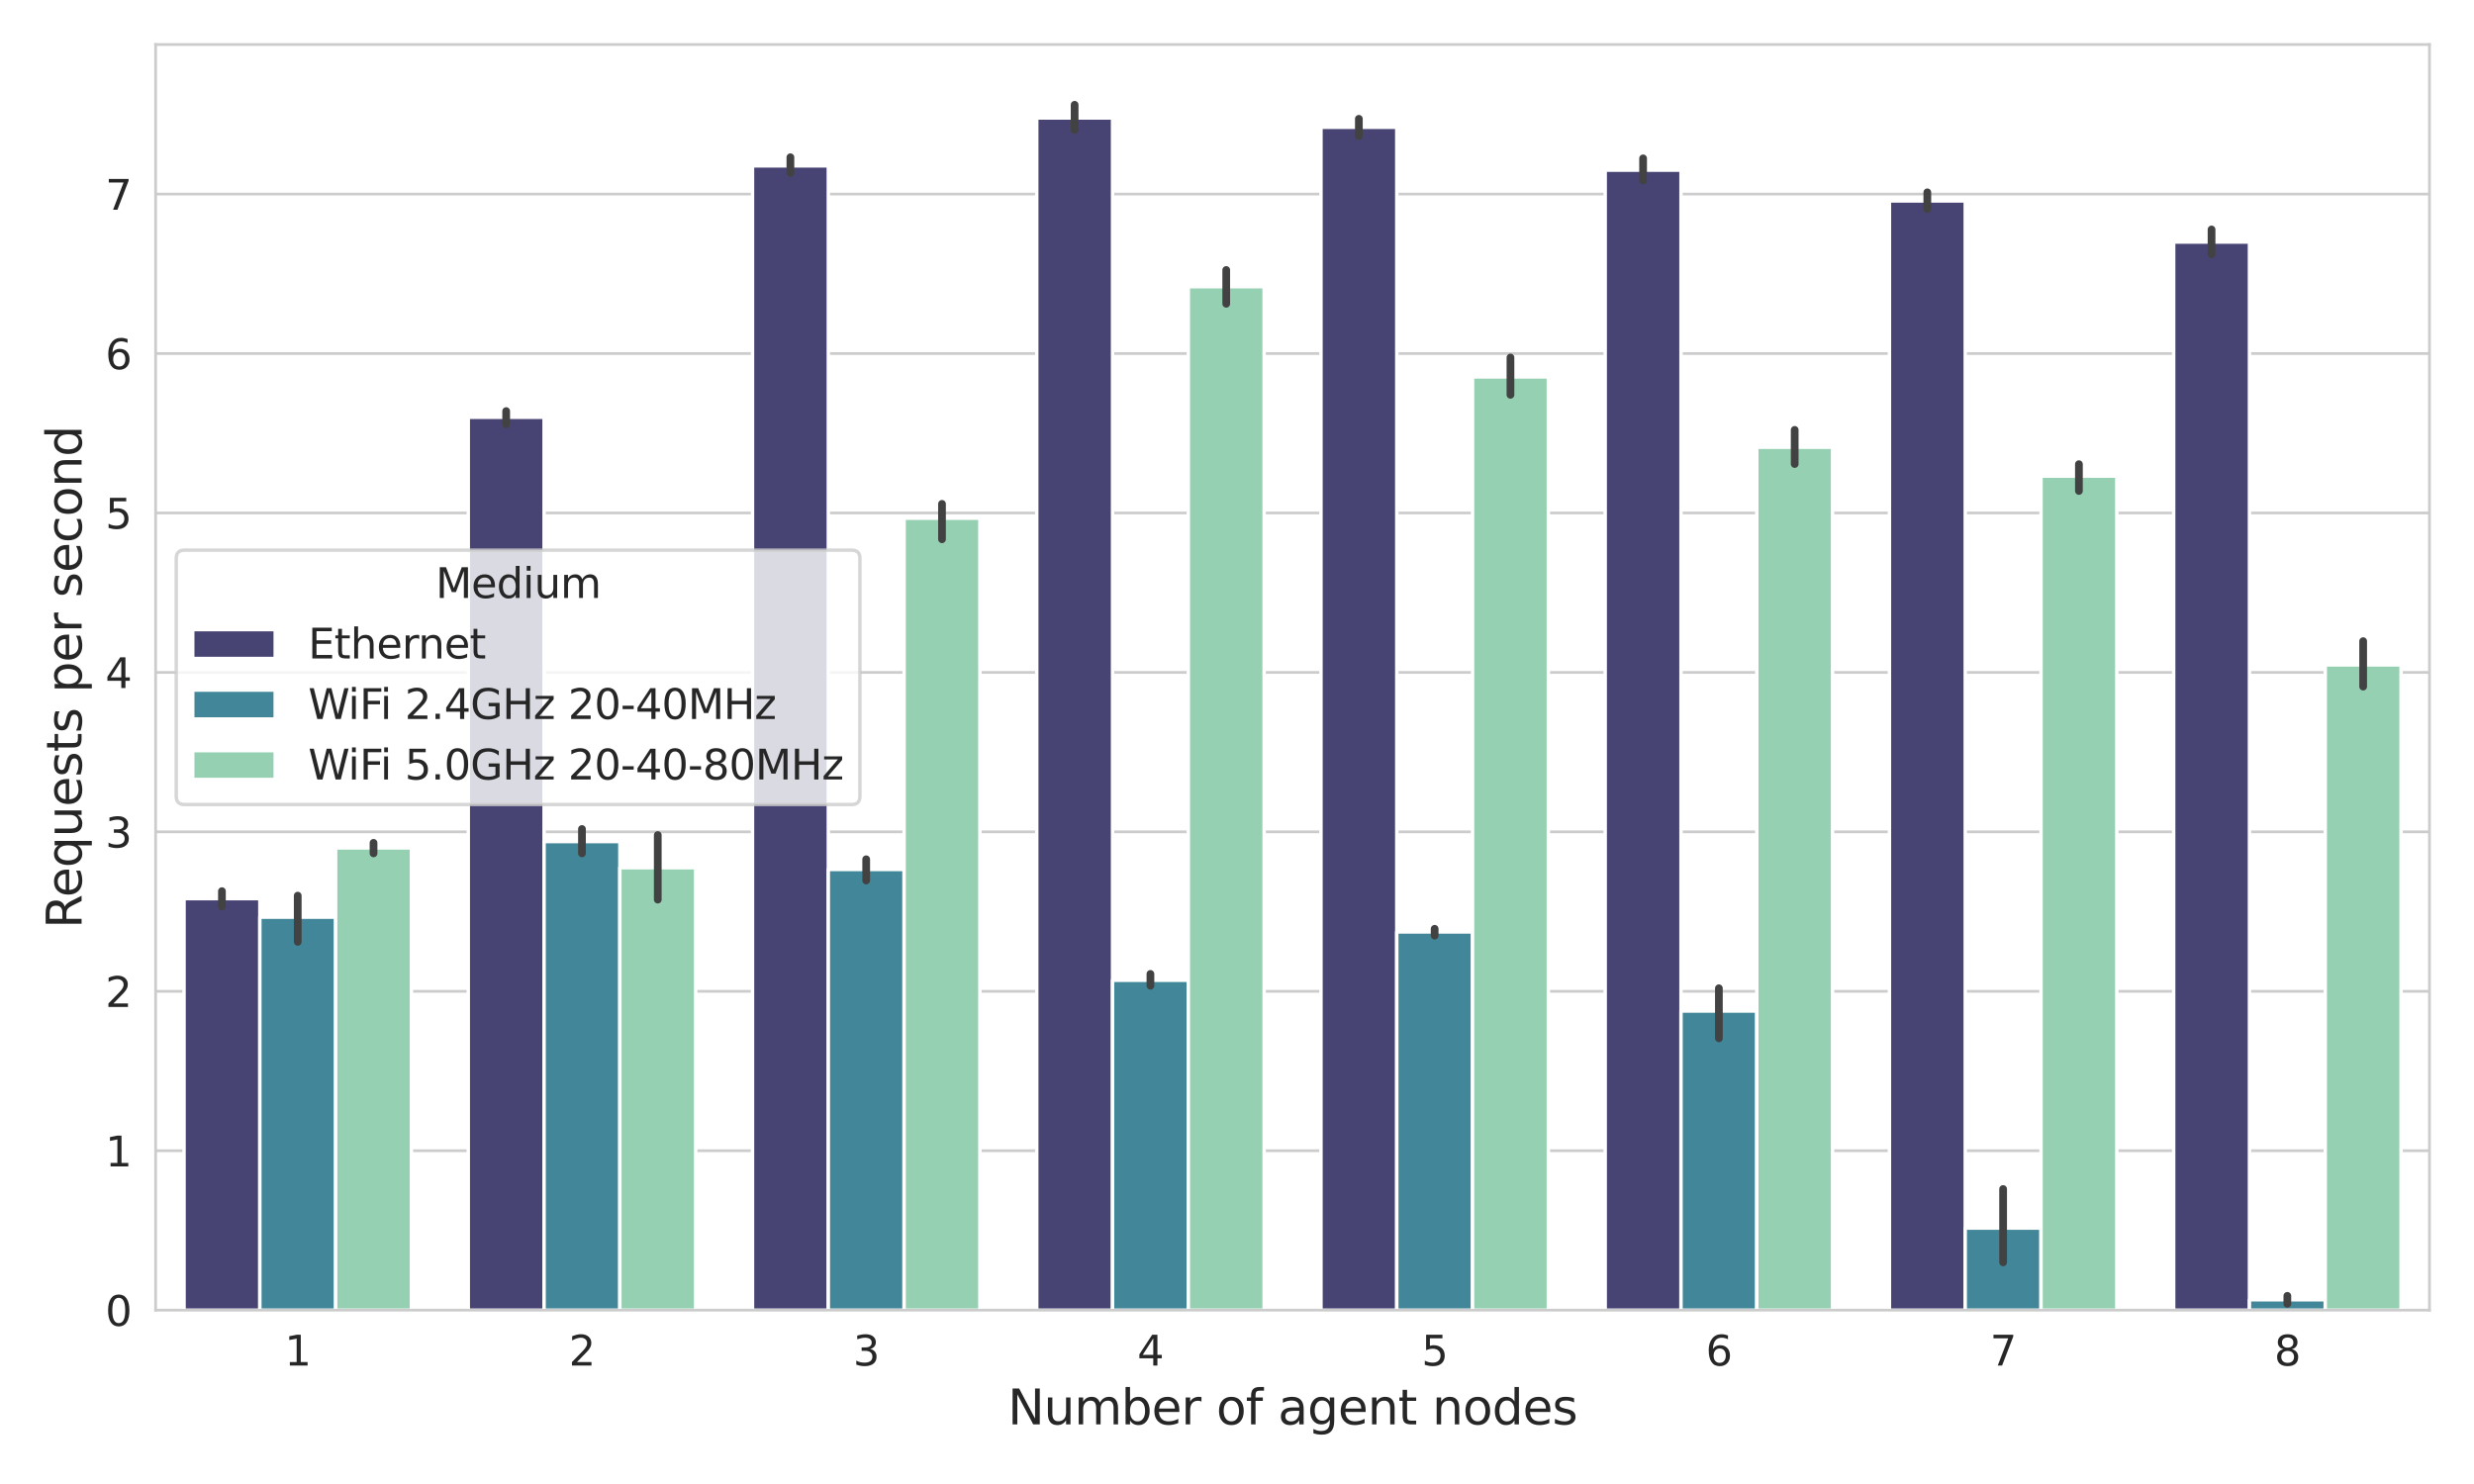 <?xml version="1.0" encoding="utf-8" standalone="no"?>
<!DOCTYPE svg PUBLIC "-//W3C//DTD SVG 1.1//EN"
  "http://www.w3.org/Graphics/SVG/1.1/DTD/svg11.dtd">
<svg xmlns:xlink="http://www.w3.org/1999/xlink" width="720pt" height="432pt" viewBox="0 0 720 432" xmlns="http://www.w3.org/2000/svg" version="1.1">
 <defs>
  <style type="text/css">*{stroke-linejoin: round; stroke-linecap: butt}</style>
 </defs>
 <g id="figure_1">
  <g id="patch_1">
   <path d="M 0 432 
L 720 432 
L 720 0 
L 0 0 
z
" style="fill: #ffffff"/>
  </g>
  <g id="axes_1">
   <g id="patch_2">
    <path d="M 45.29 381.4 
L 707.04 381.4 
L 707.04 12.96 
L 45.29 12.96 
z
" style="fill: #ffffff"/>
   </g>
   <g id="matplotlib.axis_1">
    <g id="xtick_1">
     <g id="text_1">
      <!-- 1 -->
      <g style="fill: #262626" transform="translate(82.832 397.518) scale(0.12 -0.12)">
       <defs>
        <path id="DejaVuSans-31" d="M 794 531 
L 1825 531 
L 1825 4091 
L 703 3866 
L 703 4441 
L 1819 4666 
L 2450 4666 
L 2450 531 
L 3481 531 
L 3481 0 
L 794 0 
L 794 531 
z
" transform="scale(0.016)"/>
       </defs>
       <use xlink:href="#DejaVuSans-31"/>
      </g>
     </g>
    </g>
    <g id="xtick_2">
     <g id="text_2">
      <!-- 2 -->
      <g style="fill: #262626" transform="translate(165.551 397.518) scale(0.12 -0.12)">
       <defs>
        <path id="DejaVuSans-32" d="M 1228 531 
L 3431 531 
L 3431 0 
L 469 0 
L 469 531 
Q 828 903 1448 1529 
Q 2069 2156 2228 2338 
Q 2531 2678 2651 2914 
Q 2772 3150 2772 3378 
Q 2772 3750 2511 3984 
Q 2250 4219 1831 4219 
Q 1534 4219 1204 4116 
Q 875 4013 500 3803 
L 500 4441 
Q 881 4594 1212 4672 
Q 1544 4750 1819 4750 
Q 2544 4750 2975 4387 
Q 3406 4025 3406 3419 
Q 3406 3131 3298 2873 
Q 3191 2616 2906 2266 
Q 2828 2175 2409 1742 
Q 1991 1309 1228 531 
z
" transform="scale(0.016)"/>
       </defs>
       <use xlink:href="#DejaVuSans-32"/>
      </g>
     </g>
    </g>
    <g id="xtick_3">
     <g id="text_3">
      <!-- 3 -->
      <g style="fill: #262626" transform="translate(248.269 397.518) scale(0.12 -0.12)">
       <defs>
        <path id="DejaVuSans-33" d="M 2597 2516 
Q 3050 2419 3304 2112 
Q 3559 1806 3559 1356 
Q 3559 666 3084 287 
Q 2609 -91 1734 -91 
Q 1441 -91 1130 -33 
Q 819 25 488 141 
L 488 750 
Q 750 597 1062 519 
Q 1375 441 1716 441 
Q 2309 441 2620 675 
Q 2931 909 2931 1356 
Q 2931 1769 2642 2001 
Q 2353 2234 1838 2234 
L 1294 2234 
L 1294 2753 
L 1863 2753 
Q 2328 2753 2575 2939 
Q 2822 3125 2822 3475 
Q 2822 3834 2567 4026 
Q 2313 4219 1838 4219 
Q 1578 4219 1281 4162 
Q 984 4106 628 3988 
L 628 4550 
Q 988 4650 1302 4700 
Q 1616 4750 1894 4750 
Q 2613 4750 3031 4423 
Q 3450 4097 3450 3541 
Q 3450 3153 3228 2886 
Q 3006 2619 2597 2516 
z
" transform="scale(0.016)"/>
       </defs>
       <use xlink:href="#DejaVuSans-33"/>
      </g>
     </g>
    </g>
    <g id="xtick_4">
     <g id="text_4">
      <!-- 4 -->
      <g style="fill: #262626" transform="translate(330.988 397.518) scale(0.12 -0.12)">
       <defs>
        <path id="DejaVuSans-34" d="M 2419 4116 
L 825 1625 
L 2419 1625 
L 2419 4116 
z
M 2253 4666 
L 3047 4666 
L 3047 1625 
L 3713 1625 
L 3713 1100 
L 3047 1100 
L 3047 0 
L 2419 0 
L 2419 1100 
L 313 1100 
L 313 1709 
L 2253 4666 
z
" transform="scale(0.016)"/>
       </defs>
       <use xlink:href="#DejaVuSans-34"/>
      </g>
     </g>
    </g>
    <g id="xtick_5">
     <g id="text_5">
      <!-- 5 -->
      <g style="fill: #262626" transform="translate(413.707 397.518) scale(0.12 -0.12)">
       <defs>
        <path id="DejaVuSans-35" d="M 691 4666 
L 3169 4666 
L 3169 4134 
L 1269 4134 
L 1269 2991 
Q 1406 3038 1543 3061 
Q 1681 3084 1819 3084 
Q 2600 3084 3056 2656 
Q 3513 2228 3513 1497 
Q 3513 744 3044 326 
Q 2575 -91 1722 -91 
Q 1428 -91 1123 -41 
Q 819 9 494 109 
L 494 744 
Q 775 591 1075 516 
Q 1375 441 1709 441 
Q 2250 441 2565 725 
Q 2881 1009 2881 1497 
Q 2881 1984 2565 2268 
Q 2250 2553 1709 2553 
Q 1456 2553 1204 2497 
Q 953 2441 691 2322 
L 691 4666 
z
" transform="scale(0.016)"/>
       </defs>
       <use xlink:href="#DejaVuSans-35"/>
      </g>
     </g>
    </g>
    <g id="xtick_6">
     <g id="text_6">
      <!-- 6 -->
      <g style="fill: #262626" transform="translate(496.426 397.518) scale(0.12 -0.12)">
       <defs>
        <path id="DejaVuSans-36" d="M 2113 2584 
Q 1688 2584 1439 2293 
Q 1191 2003 1191 1497 
Q 1191 994 1439 701 
Q 1688 409 2113 409 
Q 2538 409 2786 701 
Q 3034 994 3034 1497 
Q 3034 2003 2786 2293 
Q 2538 2584 2113 2584 
z
M 3366 4563 
L 3366 3988 
Q 3128 4100 2886 4159 
Q 2644 4219 2406 4219 
Q 1781 4219 1451 3797 
Q 1122 3375 1075 2522 
Q 1259 2794 1537 2939 
Q 1816 3084 2150 3084 
Q 2853 3084 3261 2657 
Q 3669 2231 3669 1497 
Q 3669 778 3244 343 
Q 2819 -91 2113 -91 
Q 1303 -91 875 529 
Q 447 1150 447 2328 
Q 447 3434 972 4092 
Q 1497 4750 2381 4750 
Q 2619 4750 2861 4703 
Q 3103 4656 3366 4563 
z
" transform="scale(0.016)"/>
       </defs>
       <use xlink:href="#DejaVuSans-36"/>
      </g>
     </g>
    </g>
    <g id="xtick_7">
     <g id="text_7">
      <!-- 7 -->
      <g style="fill: #262626" transform="translate(579.144 397.518) scale(0.12 -0.12)">
       <defs>
        <path id="DejaVuSans-37" d="M 525 4666 
L 3525 4666 
L 3525 4397 
L 1831 0 
L 1172 0 
L 2766 4134 
L 525 4134 
L 525 4666 
z
" transform="scale(0.016)"/>
       </defs>
       <use xlink:href="#DejaVuSans-37"/>
      </g>
     </g>
    </g>
    <g id="xtick_8">
     <g id="text_8">
      <!-- 8 -->
      <g style="fill: #262626" transform="translate(661.863 397.518) scale(0.12 -0.12)">
       <defs>
        <path id="DejaVuSans-38" d="M 2034 2216 
Q 1584 2216 1326 1975 
Q 1069 1734 1069 1313 
Q 1069 891 1326 650 
Q 1584 409 2034 409 
Q 2484 409 2743 651 
Q 3003 894 3003 1313 
Q 3003 1734 2745 1975 
Q 2488 2216 2034 2216 
z
M 1403 2484 
Q 997 2584 770 2862 
Q 544 3141 544 3541 
Q 544 4100 942 4425 
Q 1341 4750 2034 4750 
Q 2731 4750 3128 4425 
Q 3525 4100 3525 3541 
Q 3525 3141 3298 2862 
Q 3072 2584 2669 2484 
Q 3125 2378 3379 2068 
Q 3634 1759 3634 1313 
Q 3634 634 3220 271 
Q 2806 -91 2034 -91 
Q 1263 -91 848 271 
Q 434 634 434 1313 
Q 434 1759 690 2068 
Q 947 2378 1403 2484 
z
M 1172 3481 
Q 1172 3119 1398 2916 
Q 1625 2713 2034 2713 
Q 2441 2713 2670 2916 
Q 2900 3119 2900 3481 
Q 2900 3844 2670 4047 
Q 2441 4250 2034 4250 
Q 1625 4250 1398 4047 
Q 1172 3844 1172 3481 
z
" transform="scale(0.016)"/>
       </defs>
       <use xlink:href="#DejaVuSans-38"/>
      </g>
     </g>
    </g>
    <g id="text_9">
     <!-- Number of agent nodes -->
     <g style="fill: #262626" transform="translate(293.285 414.652) scale(0.14 -0.14)">
      <defs>
       <path id="DejaVuSans-4e" d="M 628 4666 
L 1478 4666 
L 3547 763 
L 3547 4666 
L 4159 4666 
L 4159 0 
L 3309 0 
L 1241 3903 
L 1241 0 
L 628 0 
L 628 4666 
z
" transform="scale(0.016)"/>
       <path id="DejaVuSans-75" d="M 544 1381 
L 544 3500 
L 1119 3500 
L 1119 1403 
Q 1119 906 1312 657 
Q 1506 409 1894 409 
Q 2359 409 2629 706 
Q 2900 1003 2900 1516 
L 2900 3500 
L 3475 3500 
L 3475 0 
L 2900 0 
L 2900 538 
Q 2691 219 2414 64 
Q 2138 -91 1772 -91 
Q 1169 -91 856 284 
Q 544 659 544 1381 
z
M 1991 3584 
L 1991 3584 
z
" transform="scale(0.016)"/>
       <path id="DejaVuSans-6d" d="M 3328 2828 
Q 3544 3216 3844 3400 
Q 4144 3584 4550 3584 
Q 5097 3584 5394 3201 
Q 5691 2819 5691 2113 
L 5691 0 
L 5113 0 
L 5113 2094 
Q 5113 2597 4934 2840 
Q 4756 3084 4391 3084 
Q 3944 3084 3684 2787 
Q 3425 2491 3425 1978 
L 3425 0 
L 2847 0 
L 2847 2094 
Q 2847 2600 2669 2842 
Q 2491 3084 2119 3084 
Q 1678 3084 1418 2786 
Q 1159 2488 1159 1978 
L 1159 0 
L 581 0 
L 581 3500 
L 1159 3500 
L 1159 2956 
Q 1356 3278 1631 3431 
Q 1906 3584 2284 3584 
Q 2666 3584 2933 3390 
Q 3200 3197 3328 2828 
z
" transform="scale(0.016)"/>
       <path id="DejaVuSans-62" d="M 3116 1747 
Q 3116 2381 2855 2742 
Q 2594 3103 2138 3103 
Q 1681 3103 1420 2742 
Q 1159 2381 1159 1747 
Q 1159 1113 1420 752 
Q 1681 391 2138 391 
Q 2594 391 2855 752 
Q 3116 1113 3116 1747 
z
M 1159 2969 
Q 1341 3281 1617 3432 
Q 1894 3584 2278 3584 
Q 2916 3584 3314 3078 
Q 3713 2572 3713 1747 
Q 3713 922 3314 415 
Q 2916 -91 2278 -91 
Q 1894 -91 1617 61 
Q 1341 213 1159 525 
L 1159 0 
L 581 0 
L 581 4863 
L 1159 4863 
L 1159 2969 
z
" transform="scale(0.016)"/>
       <path id="DejaVuSans-65" d="M 3597 1894 
L 3597 1613 
L 953 1613 
Q 991 1019 1311 708 
Q 1631 397 2203 397 
Q 2534 397 2845 478 
Q 3156 559 3463 722 
L 3463 178 
Q 3153 47 2828 -22 
Q 2503 -91 2169 -91 
Q 1331 -91 842 396 
Q 353 884 353 1716 
Q 353 2575 817 3079 
Q 1281 3584 2069 3584 
Q 2775 3584 3186 3129 
Q 3597 2675 3597 1894 
z
M 3022 2063 
Q 3016 2534 2758 2815 
Q 2500 3097 2075 3097 
Q 1594 3097 1305 2825 
Q 1016 2553 972 2059 
L 3022 2063 
z
" transform="scale(0.016)"/>
       <path id="DejaVuSans-72" d="M 2631 2963 
Q 2534 3019 2420 3045 
Q 2306 3072 2169 3072 
Q 1681 3072 1420 2755 
Q 1159 2438 1159 1844 
L 1159 0 
L 581 0 
L 581 3500 
L 1159 3500 
L 1159 2956 
Q 1341 3275 1631 3429 
Q 1922 3584 2338 3584 
Q 2397 3584 2469 3576 
Q 2541 3569 2628 3553 
L 2631 2963 
z
" transform="scale(0.016)"/>
       <path id="DejaVuSans-20" transform="scale(0.016)"/>
       <path id="DejaVuSans-6f" d="M 1959 3097 
Q 1497 3097 1228 2736 
Q 959 2375 959 1747 
Q 959 1119 1226 758 
Q 1494 397 1959 397 
Q 2419 397 2687 759 
Q 2956 1122 2956 1747 
Q 2956 2369 2687 2733 
Q 2419 3097 1959 3097 
z
M 1959 3584 
Q 2709 3584 3137 3096 
Q 3566 2609 3566 1747 
Q 3566 888 3137 398 
Q 2709 -91 1959 -91 
Q 1206 -91 779 398 
Q 353 888 353 1747 
Q 353 2609 779 3096 
Q 1206 3584 1959 3584 
z
" transform="scale(0.016)"/>
       <path id="DejaVuSans-66" d="M 2375 4863 
L 2375 4384 
L 1825 4384 
Q 1516 4384 1395 4259 
Q 1275 4134 1275 3809 
L 1275 3500 
L 2222 3500 
L 2222 3053 
L 1275 3053 
L 1275 0 
L 697 0 
L 697 3053 
L 147 3053 
L 147 3500 
L 697 3500 
L 697 3744 
Q 697 4328 969 4595 
Q 1241 4863 1831 4863 
L 2375 4863 
z
" transform="scale(0.016)"/>
       <path id="DejaVuSans-61" d="M 2194 1759 
Q 1497 1759 1228 1600 
Q 959 1441 959 1056 
Q 959 750 1161 570 
Q 1363 391 1709 391 
Q 2188 391 2477 730 
Q 2766 1069 2766 1631 
L 2766 1759 
L 2194 1759 
z
M 3341 1997 
L 3341 0 
L 2766 0 
L 2766 531 
Q 2569 213 2275 61 
Q 1981 -91 1556 -91 
Q 1019 -91 701 211 
Q 384 513 384 1019 
Q 384 1609 779 1909 
Q 1175 2209 1959 2209 
L 2766 2209 
L 2766 2266 
Q 2766 2663 2505 2880 
Q 2244 3097 1772 3097 
Q 1472 3097 1187 3025 
Q 903 2953 641 2809 
L 641 3341 
Q 956 3463 1253 3523 
Q 1550 3584 1831 3584 
Q 2591 3584 2966 3190 
Q 3341 2797 3341 1997 
z
" transform="scale(0.016)"/>
       <path id="DejaVuSans-67" d="M 2906 1791 
Q 2906 2416 2648 2759 
Q 2391 3103 1925 3103 
Q 1463 3103 1205 2759 
Q 947 2416 947 1791 
Q 947 1169 1205 825 
Q 1463 481 1925 481 
Q 2391 481 2648 825 
Q 2906 1169 2906 1791 
z
M 3481 434 
Q 3481 -459 3084 -895 
Q 2688 -1331 1869 -1331 
Q 1566 -1331 1297 -1286 
Q 1028 -1241 775 -1147 
L 775 -588 
Q 1028 -725 1275 -790 
Q 1522 -856 1778 -856 
Q 2344 -856 2625 -561 
Q 2906 -266 2906 331 
L 2906 616 
Q 2728 306 2450 153 
Q 2172 0 1784 0 
Q 1141 0 747 490 
Q 353 981 353 1791 
Q 353 2603 747 3093 
Q 1141 3584 1784 3584 
Q 2172 3584 2450 3431 
Q 2728 3278 2906 2969 
L 2906 3500 
L 3481 3500 
L 3481 434 
z
" transform="scale(0.016)"/>
       <path id="DejaVuSans-6e" d="M 3513 2113 
L 3513 0 
L 2938 0 
L 2938 2094 
Q 2938 2591 2744 2837 
Q 2550 3084 2163 3084 
Q 1697 3084 1428 2787 
Q 1159 2491 1159 1978 
L 1159 0 
L 581 0 
L 581 3500 
L 1159 3500 
L 1159 2956 
Q 1366 3272 1645 3428 
Q 1925 3584 2291 3584 
Q 2894 3584 3203 3211 
Q 3513 2838 3513 2113 
z
" transform="scale(0.016)"/>
       <path id="DejaVuSans-74" d="M 1172 4494 
L 1172 3500 
L 2356 3500 
L 2356 3053 
L 1172 3053 
L 1172 1153 
Q 1172 725 1289 603 
Q 1406 481 1766 481 
L 2356 481 
L 2356 0 
L 1766 0 
Q 1100 0 847 248 
Q 594 497 594 1153 
L 594 3053 
L 172 3053 
L 172 3500 
L 594 3500 
L 594 4494 
L 1172 4494 
z
" transform="scale(0.016)"/>
       <path id="DejaVuSans-64" d="M 2906 2969 
L 2906 4863 
L 3481 4863 
L 3481 0 
L 2906 0 
L 2906 525 
Q 2725 213 2448 61 
Q 2172 -91 1784 -91 
Q 1150 -91 751 415 
Q 353 922 353 1747 
Q 353 2572 751 3078 
Q 1150 3584 1784 3584 
Q 2172 3584 2448 3432 
Q 2725 3281 2906 2969 
z
M 947 1747 
Q 947 1113 1208 752 
Q 1469 391 1925 391 
Q 2381 391 2643 752 
Q 2906 1113 2906 1747 
Q 2906 2381 2643 2742 
Q 2381 3103 1925 3103 
Q 1469 3103 1208 2742 
Q 947 2381 947 1747 
z
" transform="scale(0.016)"/>
       <path id="DejaVuSans-73" d="M 2834 3397 
L 2834 2853 
Q 2591 2978 2328 3040 
Q 2066 3103 1784 3103 
Q 1356 3103 1142 2972 
Q 928 2841 928 2578 
Q 928 2378 1081 2264 
Q 1234 2150 1697 2047 
L 1894 2003 
Q 2506 1872 2764 1633 
Q 3022 1394 3022 966 
Q 3022 478 2636 193 
Q 2250 -91 1575 -91 
Q 1294 -91 989 -36 
Q 684 19 347 128 
L 347 722 
Q 666 556 975 473 
Q 1284 391 1588 391 
Q 1994 391 2212 530 
Q 2431 669 2431 922 
Q 2431 1156 2273 1281 
Q 2116 1406 1581 1522 
L 1381 1569 
Q 847 1681 609 1914 
Q 372 2147 372 2553 
Q 372 3047 722 3315 
Q 1072 3584 1716 3584 
Q 2034 3584 2315 3537 
Q 2597 3491 2834 3397 
z
" transform="scale(0.016)"/>
      </defs>
      <use xlink:href="#DejaVuSans-4e"/>
      <use xlink:href="#DejaVuSans-75" x="74.805"/>
      <use xlink:href="#DejaVuSans-6d" x="138.184"/>
      <use xlink:href="#DejaVuSans-62" x="235.596"/>
      <use xlink:href="#DejaVuSans-65" x="299.072"/>
      <use xlink:href="#DejaVuSans-72" x="360.596"/>
      <use xlink:href="#DejaVuSans-20" x="401.709"/>
      <use xlink:href="#DejaVuSans-6f" x="433.496"/>
      <use xlink:href="#DejaVuSans-66" x="494.678"/>
      <use xlink:href="#DejaVuSans-20" x="529.883"/>
      <use xlink:href="#DejaVuSans-61" x="561.67"/>
      <use xlink:href="#DejaVuSans-67" x="622.949"/>
      <use xlink:href="#DejaVuSans-65" x="686.426"/>
      <use xlink:href="#DejaVuSans-6e" x="747.949"/>
      <use xlink:href="#DejaVuSans-74" x="811.328"/>
      <use xlink:href="#DejaVuSans-20" x="850.537"/>
      <use xlink:href="#DejaVuSans-6e" x="882.324"/>
      <use xlink:href="#DejaVuSans-6f" x="945.703"/>
      <use xlink:href="#DejaVuSans-64" x="1006.885"/>
      <use xlink:href="#DejaVuSans-65" x="1070.361"/>
      <use xlink:href="#DejaVuSans-73" x="1131.885"/>
     </g>
    </g>
   </g>
   <g id="matplotlib.axis_2">
    <g id="ytick_1">
     <g id="line2d_1">
      <path d="M 45.29 381.4 
L 707.04 381.4 
" clip-path="url(#p197c0ebcf2)" style="fill: none; stroke: #cccccc; stroke-width: 0.8; stroke-linecap: round"/>
     </g>
     <g id="text_10">
      <!-- 0 -->
      <g style="fill: #262626" transform="translate(30.655 385.959) scale(0.12 -0.12)">
       <defs>
        <path id="DejaVuSans-30" d="M 2034 4250 
Q 1547 4250 1301 3770 
Q 1056 3291 1056 2328 
Q 1056 1369 1301 889 
Q 1547 409 2034 409 
Q 2525 409 2770 889 
Q 3016 1369 3016 2328 
Q 3016 3291 2770 3770 
Q 2525 4250 2034 4250 
z
M 2034 4750 
Q 2819 4750 3233 4129 
Q 3647 3509 3647 2328 
Q 3647 1150 3233 529 
Q 2819 -91 2034 -91 
Q 1250 -91 836 529 
Q 422 1150 422 2328 
Q 422 3509 836 4129 
Q 1250 4750 2034 4750 
z
" transform="scale(0.016)"/>
       </defs>
       <use xlink:href="#DejaVuSans-30"/>
      </g>
     </g>
    </g>
    <g id="ytick_2">
     <g id="line2d_2">
      <path d="M 45.29 334.985 
L 707.04 334.985 
" clip-path="url(#p197c0ebcf2)" style="fill: none; stroke: #cccccc; stroke-width: 0.8; stroke-linecap: round"/>
     </g>
     <g id="text_11">
      <!-- 1 -->
      <g style="fill: #262626" transform="translate(30.655 339.544) scale(0.12 -0.12)">
       <use xlink:href="#DejaVuSans-31"/>
      </g>
     </g>
    </g>
    <g id="ytick_3">
     <g id="line2d_3">
      <path d="M 45.29 288.571 
L 707.04 288.571 
" clip-path="url(#p197c0ebcf2)" style="fill: none; stroke: #cccccc; stroke-width: 0.8; stroke-linecap: round"/>
     </g>
     <g id="text_12">
      <!-- 2 -->
      <g style="fill: #262626" transform="translate(30.655 293.13) scale(0.12 -0.12)">
       <use xlink:href="#DejaVuSans-32"/>
      </g>
     </g>
    </g>
    <g id="ytick_4">
     <g id="line2d_4">
      <path d="M 45.29 242.156 
L 707.04 242.156 
" clip-path="url(#p197c0ebcf2)" style="fill: none; stroke: #cccccc; stroke-width: 0.8; stroke-linecap: round"/>
     </g>
     <g id="text_13">
      <!-- 3 -->
      <g style="fill: #262626" transform="translate(30.655 246.715) scale(0.12 -0.12)">
       <use xlink:href="#DejaVuSans-33"/>
      </g>
     </g>
    </g>
    <g id="ytick_5">
     <g id="line2d_5">
      <path d="M 45.29 195.741 
L 707.04 195.741 
" clip-path="url(#p197c0ebcf2)" style="fill: none; stroke: #cccccc; stroke-width: 0.8; stroke-linecap: round"/>
     </g>
     <g id="text_14">
      <!-- 4 -->
      <g style="fill: #262626" transform="translate(30.655 200.3) scale(0.12 -0.12)">
       <use xlink:href="#DejaVuSans-34"/>
      </g>
     </g>
    </g>
    <g id="ytick_6">
     <g id="line2d_6">
      <path d="M 45.29 149.326 
L 707.04 149.326 
" clip-path="url(#p197c0ebcf2)" style="fill: none; stroke: #cccccc; stroke-width: 0.8; stroke-linecap: round"/>
     </g>
     <g id="text_15">
      <!-- 5 -->
      <g style="fill: #262626" transform="translate(30.655 153.885) scale(0.12 -0.12)">
       <use xlink:href="#DejaVuSans-35"/>
      </g>
     </g>
    </g>
    <g id="ytick_7">
     <g id="line2d_7">
      <path d="M 45.29 102.912 
L 707.04 102.912 
" clip-path="url(#p197c0ebcf2)" style="fill: none; stroke: #cccccc; stroke-width: 0.8; stroke-linecap: round"/>
     </g>
     <g id="text_16">
      <!-- 6 -->
      <g style="fill: #262626" transform="translate(30.655 107.471) scale(0.12 -0.12)">
       <use xlink:href="#DejaVuSans-36"/>
      </g>
     </g>
    </g>
    <g id="ytick_8">
     <g id="line2d_8">
      <path d="M 45.29 56.497 
L 707.04 56.497 
" clip-path="url(#p197c0ebcf2)" style="fill: none; stroke: #cccccc; stroke-width: 0.8; stroke-linecap: round"/>
     </g>
     <g id="text_17">
      <!-- 7 -->
      <g style="fill: #262626" transform="translate(30.655 61.056) scale(0.12 -0.12)">
       <use xlink:href="#DejaVuSans-37"/>
      </g>
     </g>
    </g>
    <g id="text_18">
     <!-- Requests per second -->
     <g style="fill: #262626" transform="translate(23.743 270.305) rotate(-90) scale(0.14 -0.14)">
      <defs>
       <path id="DejaVuSans-52" d="M 2841 2188 
Q 3044 2119 3236 1894 
Q 3428 1669 3622 1275 
L 4263 0 
L 3584 0 
L 2988 1197 
Q 2756 1666 2539 1819 
Q 2322 1972 1947 1972 
L 1259 1972 
L 1259 0 
L 628 0 
L 628 4666 
L 2053 4666 
Q 2853 4666 3247 4331 
Q 3641 3997 3641 3322 
Q 3641 2881 3436 2590 
Q 3231 2300 2841 2188 
z
M 1259 4147 
L 1259 2491 
L 2053 2491 
Q 2509 2491 2742 2702 
Q 2975 2913 2975 3322 
Q 2975 3731 2742 3939 
Q 2509 4147 2053 4147 
L 1259 4147 
z
" transform="scale(0.016)"/>
       <path id="DejaVuSans-71" d="M 947 1747 
Q 947 1113 1208 752 
Q 1469 391 1925 391 
Q 2381 391 2643 752 
Q 2906 1113 2906 1747 
Q 2906 2381 2643 2742 
Q 2381 3103 1925 3103 
Q 1469 3103 1208 2742 
Q 947 2381 947 1747 
z
M 2906 525 
Q 2725 213 2448 61 
Q 2172 -91 1784 -91 
Q 1150 -91 751 415 
Q 353 922 353 1747 
Q 353 2572 751 3078 
Q 1150 3584 1784 3584 
Q 2172 3584 2448 3432 
Q 2725 3281 2906 2969 
L 2906 3500 
L 3481 3500 
L 3481 -1331 
L 2906 -1331 
L 2906 525 
z
" transform="scale(0.016)"/>
       <path id="DejaVuSans-70" d="M 1159 525 
L 1159 -1331 
L 581 -1331 
L 581 3500 
L 1159 3500 
L 1159 2969 
Q 1341 3281 1617 3432 
Q 1894 3584 2278 3584 
Q 2916 3584 3314 3078 
Q 3713 2572 3713 1747 
Q 3713 922 3314 415 
Q 2916 -91 2278 -91 
Q 1894 -91 1617 61 
Q 1341 213 1159 525 
z
M 3116 1747 
Q 3116 2381 2855 2742 
Q 2594 3103 2138 3103 
Q 1681 3103 1420 2742 
Q 1159 2381 1159 1747 
Q 1159 1113 1420 752 
Q 1681 391 2138 391 
Q 2594 391 2855 752 
Q 3116 1113 3116 1747 
z
" transform="scale(0.016)"/>
       <path id="DejaVuSans-63" d="M 3122 3366 
L 3122 2828 
Q 2878 2963 2633 3030 
Q 2388 3097 2138 3097 
Q 1578 3097 1268 2742 
Q 959 2388 959 1747 
Q 959 1106 1268 751 
Q 1578 397 2138 397 
Q 2388 397 2633 464 
Q 2878 531 3122 666 
L 3122 134 
Q 2881 22 2623 -34 
Q 2366 -91 2075 -91 
Q 1284 -91 818 406 
Q 353 903 353 1747 
Q 353 2603 823 3093 
Q 1294 3584 2113 3584 
Q 2378 3584 2631 3529 
Q 2884 3475 3122 3366 
z
" transform="scale(0.016)"/>
      </defs>
      <use xlink:href="#DejaVuSans-52"/>
      <use xlink:href="#DejaVuSans-65" x="64.982"/>
      <use xlink:href="#DejaVuSans-71" x="126.506"/>
      <use xlink:href="#DejaVuSans-75" x="189.982"/>
      <use xlink:href="#DejaVuSans-65" x="253.361"/>
      <use xlink:href="#DejaVuSans-73" x="314.885"/>
      <use xlink:href="#DejaVuSans-74" x="366.984"/>
      <use xlink:href="#DejaVuSans-73" x="406.193"/>
      <use xlink:href="#DejaVuSans-20" x="458.293"/>
      <use xlink:href="#DejaVuSans-70" x="490.08"/>
      <use xlink:href="#DejaVuSans-65" x="553.557"/>
      <use xlink:href="#DejaVuSans-72" x="615.08"/>
      <use xlink:href="#DejaVuSans-20" x="656.193"/>
      <use xlink:href="#DejaVuSans-73" x="687.98"/>
      <use xlink:href="#DejaVuSans-65" x="740.08"/>
      <use xlink:href="#DejaVuSans-63" x="801.604"/>
      <use xlink:href="#DejaVuSans-6f" x="856.584"/>
      <use xlink:href="#DejaVuSans-6e" x="917.766"/>
      <use xlink:href="#DejaVuSans-64" x="981.145"/>
     </g>
    </g>
   </g>
   <g id="patch_3">
    <path d="M 53.562 381.4 
L 75.62 381.4 
L 75.62 261.604 
L 53.562 261.604 
z
" clip-path="url(#p197c0ebcf2)" style="fill: #474473; stroke: #ffffff; stroke-linejoin: miter"/>
   </g>
   <g id="patch_4">
    <path d="M 136.281 381.4 
L 158.339 381.4 
L 158.339 121.478 
L 136.281 121.478 
z
" clip-path="url(#p197c0ebcf2)" style="fill: #474473; stroke: #ffffff; stroke-linejoin: miter"/>
   </g>
   <g id="patch_5">
    <path d="M 218.999 381.4 
L 241.058 381.4 
L 241.058 48.282 
L 218.999 48.282 
z
" clip-path="url(#p197c0ebcf2)" style="fill: #474473; stroke: #ffffff; stroke-linejoin: miter"/>
   </g>
   <g id="patch_6">
    <path d="M 301.718 381.4 
L 323.776 381.4 
L 323.776 34.357 
L 301.718 34.357 
z
" clip-path="url(#p197c0ebcf2)" style="fill: #474473; stroke: #ffffff; stroke-linejoin: miter"/>
   </g>
   <g id="patch_7">
    <path d="M 384.437 381.4 
L 406.495 381.4 
L 406.495 37.049 
L 384.437 37.049 
z
" clip-path="url(#p197c0ebcf2)" style="fill: #474473; stroke: #ffffff; stroke-linejoin: miter"/>
   </g>
   <g id="patch_8">
    <path d="M 467.156 381.4 
L 489.214 381.4 
L 489.214 49.535 
L 467.156 49.535 
z
" clip-path="url(#p197c0ebcf2)" style="fill: #474473; stroke: #ffffff; stroke-linejoin: miter"/>
   </g>
   <g id="patch_9">
    <path d="M 549.874 381.4 
L 571.933 381.4 
L 571.933 58.493 
L 549.874 58.493 
z
" clip-path="url(#p197c0ebcf2)" style="fill: #474473; stroke: #ffffff; stroke-linejoin: miter"/>
   </g>
   <g id="patch_10">
    <path d="M 632.593 381.4 
L 654.651 381.4 
L 654.651 70.468 
L 632.593 70.468 
z
" clip-path="url(#p197c0ebcf2)" style="fill: #474473; stroke: #ffffff; stroke-linejoin: miter"/>
   </g>
   <g id="patch_11">
    <path d="M 75.62 381.4 
L 97.679 381.4 
L 97.679 266.988 
L 75.62 266.988 
z
" clip-path="url(#p197c0ebcf2)" style="fill: #428799; stroke: #ffffff; stroke-linejoin: miter"/>
   </g>
   <g id="patch_12">
    <path d="M 158.339 381.4 
L 180.397 381.4 
L 180.397 244.987 
L 158.339 244.987 
z
" clip-path="url(#p197c0ebcf2)" style="fill: #428799; stroke: #ffffff; stroke-linejoin: miter"/>
   </g>
   <g id="patch_13">
    <path d="M 241.058 381.4 
L 263.116 381.4 
L 263.116 253.11 
L 241.058 253.11 
z
" clip-path="url(#p197c0ebcf2)" style="fill: #428799; stroke: #ffffff; stroke-linejoin: miter"/>
   </g>
   <g id="patch_14">
    <path d="M 323.776 381.4 
L 345.835 381.4 
L 345.835 285.368 
L 323.776 285.368 
z
" clip-path="url(#p197c0ebcf2)" style="fill: #428799; stroke: #ffffff; stroke-linejoin: miter"/>
   </g>
   <g id="patch_15">
    <path d="M 406.495 381.4 
L 428.554 381.4 
L 428.554 271.304 
L 406.495 271.304 
z
" clip-path="url(#p197c0ebcf2)" style="fill: #428799; stroke: #ffffff; stroke-linejoin: miter"/>
   </g>
   <g id="patch_16">
    <path d="M 489.214 381.4 
L 511.272 381.4 
L 511.272 294.326 
L 489.214 294.326 
z
" clip-path="url(#p197c0ebcf2)" style="fill: #428799; stroke: #ffffff; stroke-linejoin: miter"/>
   </g>
   <g id="patch_17">
    <path d="M 571.933 381.4 
L 593.991 381.4 
L 593.991 357.496 
L 571.933 357.496 
z
" clip-path="url(#p197c0ebcf2)" style="fill: #428799; stroke: #ffffff; stroke-linejoin: miter"/>
   </g>
   <g id="patch_18">
    <path d="M 654.651 381.4 
L 676.71 381.4 
L 676.71 378.383 
L 654.651 378.383 
z
" clip-path="url(#p197c0ebcf2)" style="fill: #428799; stroke: #ffffff; stroke-linejoin: miter"/>
   </g>
   <g id="patch_19">
    <path d="M 97.679 381.4 
L 119.737 381.4 
L 119.737 246.844 
L 97.679 246.844 
z
" clip-path="url(#p197c0ebcf2)" style="fill: #95d0b2; stroke: #ffffff; stroke-linejoin: miter"/>
   </g>
   <g id="patch_20">
    <path d="M 180.397 381.4 
L 202.456 381.4 
L 202.456 252.599 
L 180.397 252.599 
z
" clip-path="url(#p197c0ebcf2)" style="fill: #95d0b2; stroke: #ffffff; stroke-linejoin: miter"/>
   </g>
   <g id="patch_21">
    <path d="M 263.116 381.4 
L 285.174 381.4 
L 285.174 150.858 
L 263.116 150.858 
z
" clip-path="url(#p197c0ebcf2)" style="fill: #95d0b2; stroke: #ffffff; stroke-linejoin: miter"/>
   </g>
   <g id="patch_22">
    <path d="M 345.835 381.4 
L 367.893 381.4 
L 367.893 83.464 
L 345.835 83.464 
z
" clip-path="url(#p197c0ebcf2)" style="fill: #95d0b2; stroke: #ffffff; stroke-linejoin: miter"/>
   </g>
   <g id="patch_23">
    <path d="M 428.554 381.4 
L 450.612 381.4 
L 450.612 109.735 
L 428.554 109.735 
z
" clip-path="url(#p197c0ebcf2)" style="fill: #95d0b2; stroke: #ffffff; stroke-linejoin: miter"/>
   </g>
   <g id="patch_24">
    <path d="M 511.272 381.4 
L 533.331 381.4 
L 533.331 130.204 
L 511.272 130.204 
z
" clip-path="url(#p197c0ebcf2)" style="fill: #95d0b2; stroke: #ffffff; stroke-linejoin: miter"/>
   </g>
   <g id="patch_25">
    <path d="M 593.991 381.4 
L 616.049 381.4 
L 616.049 138.605 
L 593.991 138.605 
z
" clip-path="url(#p197c0ebcf2)" style="fill: #95d0b2; stroke: #ffffff; stroke-linejoin: miter"/>
   </g>
   <g id="patch_26">
    <path d="M 676.71 381.4 
L 698.768 381.4 
L 698.768 193.56 
L 676.71 193.56 
z
" clip-path="url(#p197c0ebcf2)" style="fill: #95d0b2; stroke: #ffffff; stroke-linejoin: miter"/>
   </g>
   <g id="patch_27">
    <path d="M 86.649 381.4 
L 86.649 381.4 
L 86.649 381.4 
L 86.649 381.4 
z
" clip-path="url(#p197c0ebcf2)" style="fill: #474473; stroke: #ffffff; stroke-linejoin: miter"/>
   </g>
   <g id="patch_28">
    <path d="M 86.649 381.4 
L 86.649 381.4 
L 86.649 381.4 
L 86.649 381.4 
z
" clip-path="url(#p197c0ebcf2)" style="fill: #428799; stroke: #ffffff; stroke-linejoin: miter"/>
   </g>
   <g id="patch_29">
    <path d="M 86.649 381.4 
L 86.649 381.4 
L 86.649 381.4 
L 86.649 381.4 
z
" clip-path="url(#p197c0ebcf2)" style="fill: #95d0b2; stroke: #ffffff; stroke-linejoin: miter"/>
   </g>
   <g id="line2d_9">
    <path d="M 64.591 263.924 
L 64.591 259.422 
" clip-path="url(#p197c0ebcf2)" style="fill: none; stroke: #424242; stroke-width: 2.25; stroke-linecap: round"/>
   </g>
   <g id="line2d_10">
    <path d="M 147.31 123.521 
L 147.31 119.667 
" clip-path="url(#p197c0ebcf2)" style="fill: none; stroke: #424242; stroke-width: 2.25; stroke-linecap: round"/>
   </g>
   <g id="line2d_11">
    <path d="M 230.029 50.37 
L 230.029 45.772 
" clip-path="url(#p197c0ebcf2)" style="fill: none; stroke: #424242; stroke-width: 2.25; stroke-linecap: round"/>
   </g>
   <g id="line2d_12">
    <path d="M 312.747 37.838 
L 312.747 30.505 
" clip-path="url(#p197c0ebcf2)" style="fill: none; stroke: #424242; stroke-width: 2.25; stroke-linecap: round"/>
   </g>
   <g id="line2d_13">
    <path d="M 395.466 39.604 
L 395.466 34.588 
" clip-path="url(#p197c0ebcf2)" style="fill: none; stroke: #424242; stroke-width: 2.25; stroke-linecap: round"/>
   </g>
   <g id="line2d_14">
    <path d="M 478.185 52.552 
L 478.185 46.1 
" clip-path="url(#p197c0ebcf2)" style="fill: none; stroke: #424242; stroke-width: 2.25; stroke-linecap: round"/>
   </g>
   <g id="line2d_15">
    <path d="M 560.904 60.861 
L 560.904 55.985 
" clip-path="url(#p197c0ebcf2)" style="fill: none; stroke: #424242; stroke-width: 2.25; stroke-linecap: round"/>
   </g>
   <g id="line2d_16">
    <path d="M 643.622 74.042 
L 643.622 66.8 
" clip-path="url(#p197c0ebcf2)" style="fill: none; stroke: #424242; stroke-width: 2.25; stroke-linecap: round"/>
   </g>
   <g id="line2d_17">
    <path d="M 86.649 274.182 
L 86.649 260.722 
" clip-path="url(#p197c0ebcf2)" style="fill: none; stroke: #424242; stroke-width: 2.25; stroke-linecap: round"/>
   </g>
   <g id="line2d_18">
    <path d="M 169.368 248.423 
L 169.368 241.32 
" clip-path="url(#p197c0ebcf2)" style="fill: none; stroke: #424242; stroke-width: 2.25; stroke-linecap: round"/>
   </g>
   <g id="line2d_19">
    <path d="M 252.087 256.314 
L 252.087 250.139 
" clip-path="url(#p197c0ebcf2)" style="fill: none; stroke: #424242; stroke-width: 2.25; stroke-linecap: round"/>
   </g>
   <g id="line2d_20">
    <path d="M 334.806 286.946 
L 334.806 283.511 
" clip-path="url(#p197c0ebcf2)" style="fill: none; stroke: #424242; stroke-width: 2.25; stroke-linecap: round"/>
   </g>
   <g id="line2d_21">
    <path d="M 417.524 272.372 
L 417.524 270.375 
" clip-path="url(#p197c0ebcf2)" style="fill: none; stroke: #424242; stroke-width: 2.25; stroke-linecap: round"/>
   </g>
   <g id="line2d_22">
    <path d="M 500.243 302.263 
L 500.243 287.688 
" clip-path="url(#p197c0ebcf2)" style="fill: none; stroke: #424242; stroke-width: 2.25; stroke-linecap: round"/>
   </g>
   <g id="line2d_23">
    <path d="M 582.962 367.476 
L 582.962 346.125 
" clip-path="url(#p197c0ebcf2)" style="fill: none; stroke: #424242; stroke-width: 2.25; stroke-linecap: round"/>
   </g>
   <g id="line2d_24">
    <path d="M 665.681 379.543 
L 665.681 377.223 
" clip-path="url(#p197c0ebcf2)" style="fill: none; stroke: #424242; stroke-width: 2.25; stroke-linecap: round"/>
   </g>
   <g id="line2d_25">
    <path d="M 108.708 248.422 
L 108.708 245.357 
" clip-path="url(#p197c0ebcf2)" style="fill: none; stroke: #424242; stroke-width: 2.25; stroke-linecap: round"/>
   </g>
   <g id="line2d_26">
    <path d="M 191.426 261.882 
L 191.426 243.084 
" clip-path="url(#p197c0ebcf2)" style="fill: none; stroke: #424242; stroke-width: 2.25; stroke-linecap: round"/>
   </g>
   <g id="line2d_27">
    <path d="M 274.145 156.985 
L 274.145 146.681 
" clip-path="url(#p197c0ebcf2)" style="fill: none; stroke: #424242; stroke-width: 2.25; stroke-linecap: round"/>
   </g>
   <g id="line2d_28">
    <path d="M 356.864 88.43 
L 356.864 78.59 
" clip-path="url(#p197c0ebcf2)" style="fill: none; stroke: #424242; stroke-width: 2.25; stroke-linecap: round"/>
   </g>
   <g id="line2d_29">
    <path d="M 439.583 114.933 
L 439.583 104.069 
" clip-path="url(#p197c0ebcf2)" style="fill: none; stroke: #424242; stroke-width: 2.25; stroke-linecap: round"/>
   </g>
   <g id="line2d_30">
    <path d="M 522.301 135.079 
L 522.301 125.144 
" clip-path="url(#p197c0ebcf2)" style="fill: none; stroke: #424242; stroke-width: 2.25; stroke-linecap: round"/>
   </g>
   <g id="line2d_31">
    <path d="M 605.02 142.924 
L 605.02 135.122 
" clip-path="url(#p197c0ebcf2)" style="fill: none; stroke: #424242; stroke-width: 2.25; stroke-linecap: round"/>
   </g>
   <g id="line2d_32">
    <path d="M 687.739 199.872 
L 687.739 186.642 
" clip-path="url(#p197c0ebcf2)" style="fill: none; stroke: #424242; stroke-width: 2.25; stroke-linecap: round"/>
   </g>
   <g id="patch_30">
    <path d="M 45.29 381.4 
L 45.29 12.96 
" style="fill: none; stroke: #cccccc; stroke-width: 0.8; stroke-linejoin: miter; stroke-linecap: square"/>
   </g>
   <g id="patch_31">
    <path d="M 707.04 381.4 
L 707.04 12.96 
" style="fill: none; stroke: #cccccc; stroke-width: 0.8; stroke-linejoin: miter; stroke-linecap: square"/>
   </g>
   <g id="patch_32">
    <path d="M 45.29 381.4 
L 707.04 381.4 
" style="fill: none; stroke: #cccccc; stroke-width: 0.8; stroke-linejoin: miter; stroke-linecap: square"/>
   </g>
   <g id="patch_33">
    <path d="M 45.29 12.96 
L 707.04 12.96 
" style="fill: none; stroke: #cccccc; stroke-width: 0.8; stroke-linejoin: miter; stroke-linecap: square"/>
   </g>
   <g id="legend_1">
    <g id="patch_34">
     <path d="M 53.69 234.208 
L 247.861 234.208 
Q 250.261 234.208 250.261 231.808 
L 250.261 162.553 
Q 250.261 160.153 247.861 160.153 
L 53.69 160.153 
Q 51.29 160.153 51.29 162.553 
L 51.29 231.808 
Q 51.29 234.208 53.69 234.208 
z
" style="fill: #ffffff; opacity: 0.8; stroke: #cccccc; stroke-linejoin: miter"/>
    </g>
    <g id="text_19">
     <!-- Medium -->
     <g style="fill: #262626" transform="translate(126.784 174.071) scale(0.12 -0.12)">
      <defs>
       <path id="DejaVuSans-4d" d="M 628 4666 
L 1569 4666 
L 2759 1491 
L 3956 4666 
L 4897 4666 
L 4897 0 
L 4281 0 
L 4281 4097 
L 3078 897 
L 2444 897 
L 1241 4097 
L 1241 0 
L 628 0 
L 628 4666 
z
" transform="scale(0.016)"/>
       <path id="DejaVuSans-69" d="M 603 3500 
L 1178 3500 
L 1178 0 
L 603 0 
L 603 3500 
z
M 603 4863 
L 1178 4863 
L 1178 4134 
L 603 4134 
L 603 4863 
z
" transform="scale(0.016)"/>
      </defs>
      <use xlink:href="#DejaVuSans-4d"/>
      <use xlink:href="#DejaVuSans-65" x="86.279"/>
      <use xlink:href="#DejaVuSans-64" x="147.803"/>
      <use xlink:href="#DejaVuSans-69" x="211.279"/>
      <use xlink:href="#DejaVuSans-75" x="239.062"/>
      <use xlink:href="#DejaVuSans-6d" x="302.441"/>
     </g>
    </g>
    <g id="patch_35">
     <path d="M 56.09 191.684 
L 80.09 191.684 
L 80.09 183.284 
L 56.09 183.284 
z
" style="fill: #474473; stroke: #ffffff; stroke-linejoin: miter"/>
    </g>
    <g id="text_20">
     <!-- Ethernet -->
     <g style="fill: #262626" transform="translate(89.69 191.684) scale(0.12 -0.12)">
      <defs>
       <path id="DejaVuSans-45" d="M 628 4666 
L 3578 4666 
L 3578 4134 
L 1259 4134 
L 1259 2753 
L 3481 2753 
L 3481 2222 
L 1259 2222 
L 1259 531 
L 3634 531 
L 3634 0 
L 628 0 
L 628 4666 
z
" transform="scale(0.016)"/>
       <path id="DejaVuSans-68" d="M 3513 2113 
L 3513 0 
L 2938 0 
L 2938 2094 
Q 2938 2591 2744 2837 
Q 2550 3084 2163 3084 
Q 1697 3084 1428 2787 
Q 1159 2491 1159 1978 
L 1159 0 
L 581 0 
L 581 4863 
L 1159 4863 
L 1159 2956 
Q 1366 3272 1645 3428 
Q 1925 3584 2291 3584 
Q 2894 3584 3203 3211 
Q 3513 2838 3513 2113 
z
" transform="scale(0.016)"/>
      </defs>
      <use xlink:href="#DejaVuSans-45"/>
      <use xlink:href="#DejaVuSans-74" x="63.184"/>
      <use xlink:href="#DejaVuSans-68" x="102.393"/>
      <use xlink:href="#DejaVuSans-65" x="165.771"/>
      <use xlink:href="#DejaVuSans-72" x="227.295"/>
      <use xlink:href="#DejaVuSans-6e" x="266.658"/>
      <use xlink:href="#DejaVuSans-65" x="330.037"/>
      <use xlink:href="#DejaVuSans-74" x="391.561"/>
     </g>
    </g>
    <g id="patch_36">
     <path d="M 56.09 209.298 
L 80.09 209.298 
L 80.09 200.898 
L 56.09 200.898 
z
" style="fill: #428799; stroke: #ffffff; stroke-linejoin: miter"/>
    </g>
    <g id="text_21">
     <!-- WiFi 2.4GHz 20-40MHz -->
     <g style="fill: #262626" transform="translate(89.69 209.298) scale(0.12 -0.12)">
      <defs>
       <path id="DejaVuSans-57" d="M 213 4666 
L 850 4666 
L 1831 722 
L 2809 4666 
L 3519 4666 
L 4500 722 
L 5478 4666 
L 6119 4666 
L 4947 0 
L 4153 0 
L 3169 4050 
L 2175 0 
L 1381 0 
L 213 4666 
z
" transform="scale(0.016)"/>
       <path id="DejaVuSans-46" d="M 628 4666 
L 3309 4666 
L 3309 4134 
L 1259 4134 
L 1259 2759 
L 3109 2759 
L 3109 2228 
L 1259 2228 
L 1259 0 
L 628 0 
L 628 4666 
z
" transform="scale(0.016)"/>
       <path id="DejaVuSans-2e" d="M 684 794 
L 1344 794 
L 1344 0 
L 684 0 
L 684 794 
z
" transform="scale(0.016)"/>
       <path id="DejaVuSans-47" d="M 3809 666 
L 3809 1919 
L 2778 1919 
L 2778 2438 
L 4434 2438 
L 4434 434 
Q 4069 175 3628 42 
Q 3188 -91 2688 -91 
Q 1594 -91 976 548 
Q 359 1188 359 2328 
Q 359 3472 976 4111 
Q 1594 4750 2688 4750 
Q 3144 4750 3555 4637 
Q 3966 4525 4313 4306 
L 4313 3634 
Q 3963 3931 3569 4081 
Q 3175 4231 2741 4231 
Q 1884 4231 1454 3753 
Q 1025 3275 1025 2328 
Q 1025 1384 1454 906 
Q 1884 428 2741 428 
Q 3075 428 3337 486 
Q 3600 544 3809 666 
z
" transform="scale(0.016)"/>
       <path id="DejaVuSans-48" d="M 628 4666 
L 1259 4666 
L 1259 2753 
L 3553 2753 
L 3553 4666 
L 4184 4666 
L 4184 0 
L 3553 0 
L 3553 2222 
L 1259 2222 
L 1259 0 
L 628 0 
L 628 4666 
z
" transform="scale(0.016)"/>
       <path id="DejaVuSans-7a" d="M 353 3500 
L 3084 3500 
L 3084 2975 
L 922 459 
L 3084 459 
L 3084 0 
L 275 0 
L 275 525 
L 2438 3041 
L 353 3041 
L 353 3500 
z
" transform="scale(0.016)"/>
       <path id="DejaVuSans-2d" d="M 313 2009 
L 1997 2009 
L 1997 1497 
L 313 1497 
L 313 2009 
z
" transform="scale(0.016)"/>
      </defs>
      <use xlink:href="#DejaVuSans-57"/>
      <use xlink:href="#DejaVuSans-69" x="96.627"/>
      <use xlink:href="#DejaVuSans-46" x="124.41"/>
      <use xlink:href="#DejaVuSans-69" x="174.68"/>
      <use xlink:href="#DejaVuSans-20" x="202.463"/>
      <use xlink:href="#DejaVuSans-32" x="234.25"/>
      <use xlink:href="#DejaVuSans-2e" x="297.873"/>
      <use xlink:href="#DejaVuSans-34" x="329.66"/>
      <use xlink:href="#DejaVuSans-47" x="393.283"/>
      <use xlink:href="#DejaVuSans-48" x="470.773"/>
      <use xlink:href="#DejaVuSans-7a" x="545.969"/>
      <use xlink:href="#DejaVuSans-20" x="598.459"/>
      <use xlink:href="#DejaVuSans-32" x="630.246"/>
      <use xlink:href="#DejaVuSans-30" x="693.869"/>
      <use xlink:href="#DejaVuSans-2d" x="757.492"/>
      <use xlink:href="#DejaVuSans-34" x="793.576"/>
      <use xlink:href="#DejaVuSans-30" x="857.199"/>
      <use xlink:href="#DejaVuSans-4d" x="920.822"/>
      <use xlink:href="#DejaVuSans-48" x="1007.102"/>
      <use xlink:href="#DejaVuSans-7a" x="1082.297"/>
     </g>
    </g>
    <g id="patch_37">
     <path d="M 56.09 226.912 
L 80.09 226.912 
L 80.09 218.512 
L 56.09 218.512 
z
" style="fill: #95d0b2; stroke: #ffffff; stroke-linejoin: miter"/>
    </g>
    <g id="text_22">
     <!-- WiFi 5.0GHz 20-40-80MHz -->
     <g style="fill: #262626" transform="translate(89.69 226.912) scale(0.12 -0.12)">
      <use xlink:href="#DejaVuSans-57"/>
      <use xlink:href="#DejaVuSans-69" x="96.627"/>
      <use xlink:href="#DejaVuSans-46" x="124.41"/>
      <use xlink:href="#DejaVuSans-69" x="174.68"/>
      <use xlink:href="#DejaVuSans-20" x="202.463"/>
      <use xlink:href="#DejaVuSans-35" x="234.25"/>
      <use xlink:href="#DejaVuSans-2e" x="297.873"/>
      <use xlink:href="#DejaVuSans-30" x="329.66"/>
      <use xlink:href="#DejaVuSans-47" x="393.283"/>
      <use xlink:href="#DejaVuSans-48" x="470.773"/>
      <use xlink:href="#DejaVuSans-7a" x="545.969"/>
      <use xlink:href="#DejaVuSans-20" x="598.459"/>
      <use xlink:href="#DejaVuSans-32" x="630.246"/>
      <use xlink:href="#DejaVuSans-30" x="693.869"/>
      <use xlink:href="#DejaVuSans-2d" x="757.492"/>
      <use xlink:href="#DejaVuSans-34" x="793.576"/>
      <use xlink:href="#DejaVuSans-30" x="857.199"/>
      <use xlink:href="#DejaVuSans-2d" x="920.822"/>
      <use xlink:href="#DejaVuSans-38" x="956.906"/>
      <use xlink:href="#DejaVuSans-30" x="1020.529"/>
      <use xlink:href="#DejaVuSans-4d" x="1084.152"/>
      <use xlink:href="#DejaVuSans-48" x="1170.432"/>
      <use xlink:href="#DejaVuSans-7a" x="1245.627"/>
     </g>
    </g>
   </g>
  </g>
 </g>
 <defs>
  <clipPath id="p197c0ebcf2">
   <rect x="45.29" y="12.96" width="661.75" height="368.44"/>
  </clipPath>
 </defs>
</svg>
